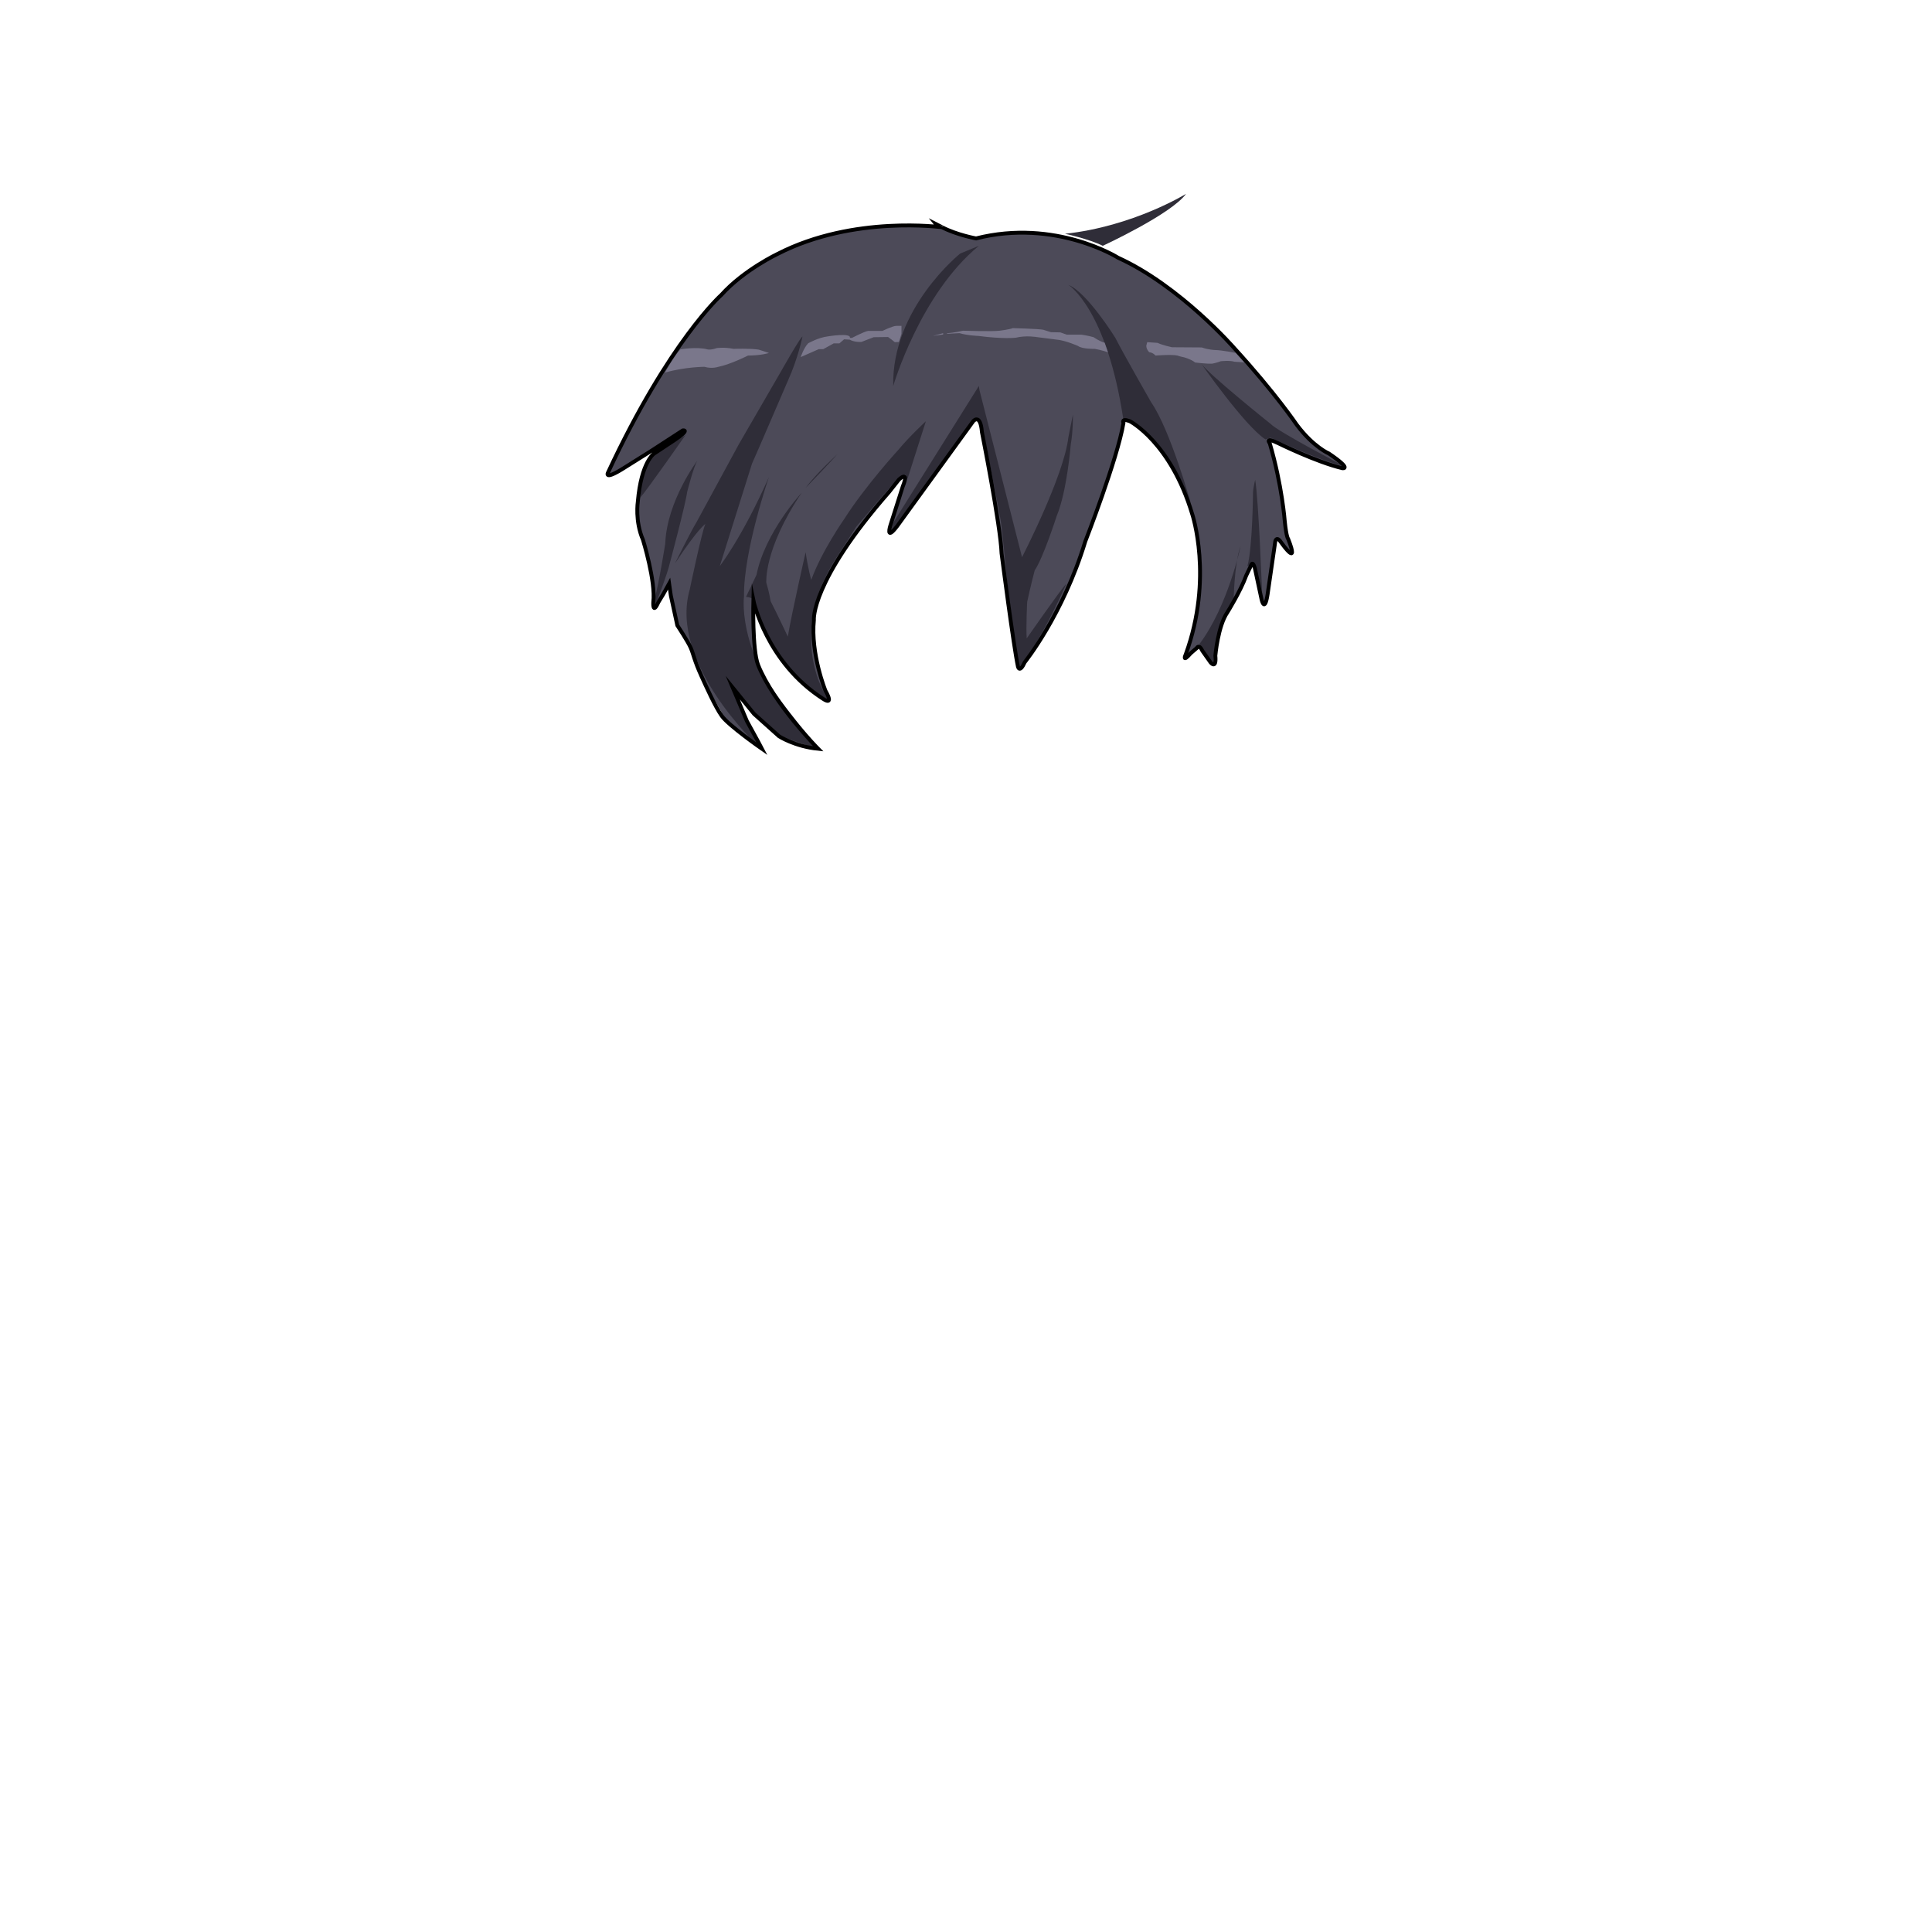 <svg xmlns="http://www.w3.org/2000/svg" id="hair" viewBox="0 0 3000 3000"><path id="cl1" fill="#4C4A58" d="M1208 394s-53 25-88 64c0 0-81 72-176 276 0 0-7 13 26-8l41-25.699 49.3-32s12.7-2-13.3 15.3l-31.301 20.7s-20 12.699-25.3 74.699c0 0-4.7 30 8 59.301 0 0 20 64.699 16 96.699 0 0-1.301 20.7 8 0l7.3-12 9.301-16.699 4.699 18.699s1.302 30.839 6.928 41.066c21.873 39.767 32.873 63.101 32.873 63.101s5 15.667 13.872 38.571c0 0 22.324 33.997 28.925 50.298l56.87 44.729s-52.033-84.232-45.333-94.932l45.261 48.782 31.59 29.814 57.816 17.072s-99.617-117.981-97.617-138.68l-4.339-37.955-.744-54.765s20 96.699 108.7 153.3c0 0 17.3 12 3.3-12.7 0 0-23.3-57.3-18-110 0 0-5.3-59.3 116.7-198.699l15.3-19.301s16.7-16 6 10.7l-19.3 60.7s-8 25.3 10.698.7l118-162.7s11-13.3 13.5 16.7c0 0 29 145.5 30.5 188.5 0 0 18.5 143.5 25.5 176 0 0 2.5 10.5 10.5-7 0 0 59.302-73.5 94-187.5 0 0 50-128 59.302-184 0 0-4-8 10-2.7 0 0 63.3 32.7 96.698 144 0 0 33.302 99.3-10 218 0 0-6.698 14.7 8-2l9.302-8s3.3-6.7 8.698 4.7l12.7 18s9.3 11.3 7.3-10.7c0 0 4-46 18.7-67.3 0 0 20.7-33.302 29.3-57.302l8-16.698s2-6 5.302 5.3L1959 931s4.699 21.301 9.3-8l12-82.699s2-9.301 10 3.3c0 0 28 39.301 10-6.699 0 0-2.7-2-5.3-27.301 0 0-4-55.3-23.301-121.3 0 0-8.699-10.7 13.301 0 0 0 59.3 29.3 99.3 38.699 0 0 16.7 2.7-20.7-22.699 0 0-24-10-50-44.7 0 0-32.699-48.699-96.699-118.699 0 0-84-96.7-180.699-140.7 0 0-97.2-61.3-220.601-30 0 0-29.399-5.3-52.7-17.3C1463 353 1325.699 333.7 1208 394z"/><path id="sd1" fill="#2F2D38" d="M1064.5 675.5s-58 83-70.5 97.5c0 0 1.6-47.899 19.8-67.1l50.7-30.4zM1083 715s-47.5 63-50 129c0 0-10 63-16 83.7V941s19.699-50 23.3-67.3c0 0 24-89.7 26.7-109.7 0 0 10-39.699 16-49zm12.3 98.7c-5.3 10.7-24.3 101.8-24.3 101.8-32.833 114.333 106.414 243.19 106.414 243.19l-39.58-90.856 36.545 43.842 36.993 31.628 59.128 19.462C1139.834 1032.167 1155.3 926 1155.3 926c-1-70 38.7-185.3 38.7-185.3-42 94.7-76.301 138.3-76.301 138.3l50-159 12.7-29 43-99.699c15.699-34.301 22.699-68.7 22.699-68.7-3 .301-33.3 54-33.3 54L1147 690.301l-65.7 121C1073.3 824 1048 875 1048 875c37-56 47.3-61.3 47.3-61.3zm205-108.399s-33.7 30.699-49.3 52.3c0 .099 40.699-42.3 49.3-52.3zm-55.601 60s-56.699 61-70 127.3l-16.3 34.301s11.699 0 14.699 8.3c0 0 22.801 100.399 113.899 152.199 0 0-42.3-54.8-22.3-146.199 0 0 9.699-39 35.699-77.699l29.301-45.7s57.3-68 68.3-78.3c0 0 12.7-9.7 8.7 7.3l3-5 28-87.7s-25.301 23.3-43 44.7c0 0-51.301 56-83.7 107 0 0-35.3 50.3-51.3 94.7 0 0-5.301-18.7-8.7-43 0 0-20.899 91.1-27.699 131 0 0-17.7-37.7-26.7-55 0 0-2.3-14.7-6.699-28.7.101.197-4.599-51.103 54.8-139.502zM1383.3 825L1514 650.7c4.699-6.3 10 3.7 10 3.7 4 19 28.3 145 28.3 145 4 17.699 9.7 87.699 9.7 87.699 2.699 27.301 19.5 150.7 19.5 150.7C1616.4 997.1 1656 906 1656 906c-9.4 10-61.7 85.301-61.7 85.301-1.3-16.301.7-56.7.7-56.7 4.699-22.3 11.699-49 11.699-49 13-18.699 34-84 34-84 16.301-39 22-111.699 22-111.699 3.7-20 3.301-46 3.301-46l-7 35c-7 60.5-72 186.3-72 186.3L1522 610c-1.301-4-2-10.699-2-10.699l-132.301 211.3L1383.3 825zM1491 393.7s-106.7 85.3-104 205.7c0 0 41.3-142.301 133-217.7l-29 12zm168 48.601s59.8 36.899 85.6 210.8c0 0 36.4-10.101 104.4 127.899 0 0-32-114-61.301-156 0 0-42-73.3-56-100.699 0 0-43.399-70-72.699-82zm206 122s68 97.3 100 118l8-2.7s76.699 36 114.699 44.601c0 0-103.399-54-114.699-66 0 .099-97.301-77.901-108-93.901zM1949 745s-2.7 11.301-3.301 18.7c0 0-.699 86.3-8.699 115.3h12l10.699 40S1954.3 774.301 1949 745zm-22.7 103.301s-19.3 92.699-64 152c0 0 5.7 5.399 20.8 31.399 0 0 10.301-73.899 32.4-97.7.1.1.8-59 10.8-85.699zM1653.699 363s37.301 8 58.7 18.7c0 0 106.699-49.3 129.3-80.7 0 0-82 50.7-188 62z"/><path id="hl1" fill="#7A778B" d="M1056.5 542.5s25.5-4.5 42 0c0 0 4.5 1.5 14.5-2 0 0 12-1.699 26 1.2 0 0 25.5-1 39 1.2 0 0 12 3.699 16 5.199 0 0-12 4-32.5 4 0 0-26.5 13.5-46 17.5 0 0-10 3.5-21.5 0 0 0-30.5 0-61.5 9 0-.099 14-25.599 24-36.099zm186.8 12l28-12.3h7l16.3-9h8.801l7.301-6.3 8.5.5c8.5 4.5 18.5 3.5 18.5 3.5l19-7.301 22.3-.3c2.801 1.8 10.5 8 10.5 8l6.301-.3 4-12.5V506h-8c-5.5 0-21.5 7.801-21.5 7.801H1348c-7.301 1.5-24.801 10.8-24.801 10.8h-3.5c2-8.3-34-2.3-34-2.3-15.3 1.8-30.8 10.8-30.8 10.8-6.899 7.2-11.599 21.399-11.599 21.399zm221.2-35.1v-2.1l-15.801 4.3 15.801-2.2zm6-1.099l19.5-1c12.5 3.8 29 4.3 29 4.3 39.8 5.2 58.3 2.801 58.3 2.801 16-4 32.5-1 32.5-1l29.8 3.8c14.301 1 34.301 10 34.301 10 6.5 5 26 4.5 26 4.5l6.5 1.301c10.301 2.5 14.101 4.1 14.101 4.1l-5.2-14.899c-8.6-2.399-17.1-8.601-17.1-8.601-7.801-2.3-18.5-3.899-18.5-3.899h-23l-10.301-3.601-14.5-.3-12-3.8c-8-1.5-47.301-2.5-47.301-2.5-4.3 2-20.3 4-20.3 4-11.5 1.5-57 0-57 0-12 3-24.8 4-24.8 4v.798zm311 13s0-1.301-1.5 5.5c0 0-.5 4.899 4.5 10.101 0 0 5.3.199 9.8 5.199 0 0 25.3-2 34 0 0 0 4 1.5 10.5 2.801 0 0 11 3 17 8 0 0 18.3 2.3 26.5 1.8 0 0 7.8-1.5 13.3-3.8 0 0 14.301-1.5 21.301.8l15.301 1-13.301-14.601s-20.5-4.399-32.801-4.601c0 0-10.3-.5-20-4l-46.3-.3s-15.3-3.3-22.3-6.8l-16-1.099z"/><path fill="none" stroke="#000" stroke-miterlimit="10" stroke-width="6" d="M1208 394s-53 25-88 64c0 0-81 72-176 276 0 0-7 13 26-8l41-25.699 49.3-32s12.7-2-13.3 15.3l-31.301 20.7s-20 12.699-25.3 74.699c0 0-4.7 30 8 59.301 0 0 20 64.699 16 96.699 0 0-1.301 20.7 8 0l7.3-12 9.301-16.699 2.699 18.699 10 46s16.816 25.506 20.801 34.833c4.621 10.817 5.423 19.292 16.667 44 7.209 15.842 21.481 47.663 31.667 62 10.529 14.82 62.333 50.933 62.333 50.933s-8-15.395-23.333-42.932l-22-52 33 40.667 38.807 34.76s23.959 15.725 60.859 19.506c0 0-69.497-70.375-93.333-130.266-9.307-23.383-7.367-100.398-7.367-100.398s20 96.699 108.7 153.3c0 0 17.3 12 3.3-12.7 0 0-23.3-57.3-18-110 0 0-5.3-59.3 116.7-198.699l15.3-19.301s16.7-16 6 10.7l-19.3 60.7s-8 25.3 10.698.7l118-162.7s11-13.3 13.5 16.7c0 0 29 145.5 30.5 188.5 0 0 18.5 143.5 25.5 176 0 0 2.5 10.5 10.5-7 0 0 59.302-73.5 94-187.5 0 0 50-128 59.302-184 0 0-4-8 10-2.7 0 0 63.3 32.7 96.698 144 0 0 33.302 99.3-10 218 0 0-6.698 14.7 8-2l9.302-8s3.3-6.7 8.698 4.7l12.7 18s9.3 11.3 7.3-10.7c0 0 4-46 18.7-67.3 0 0 20.7-33.302 29.3-57.302l8-16.698s2-6 5.302 5.3L1959 931s4.699 21.301 9.3-8l12-82.699s2-9.301 10 3.3c0 0 28 39.301 10-6.699 0 0-2.7-2-5.3-27.301 0 0-4-55.3-23.301-121.3 0 0-8.699-10.7 13.301 0 0 0 59.3 29.3 99.3 38.699 0 0 16.7 2.7-20.7-22.699 0 0-24-10-50-44.7 0 0-32.699-48.699-96.699-118.699 0 0-84-96.7-180.699-140.7 0 0-97.2-61.3-220.601-30 0 0-29.399-5.3-52.7-17.3C1463 353 1325.699 333.7 1208 394z"/></svg>